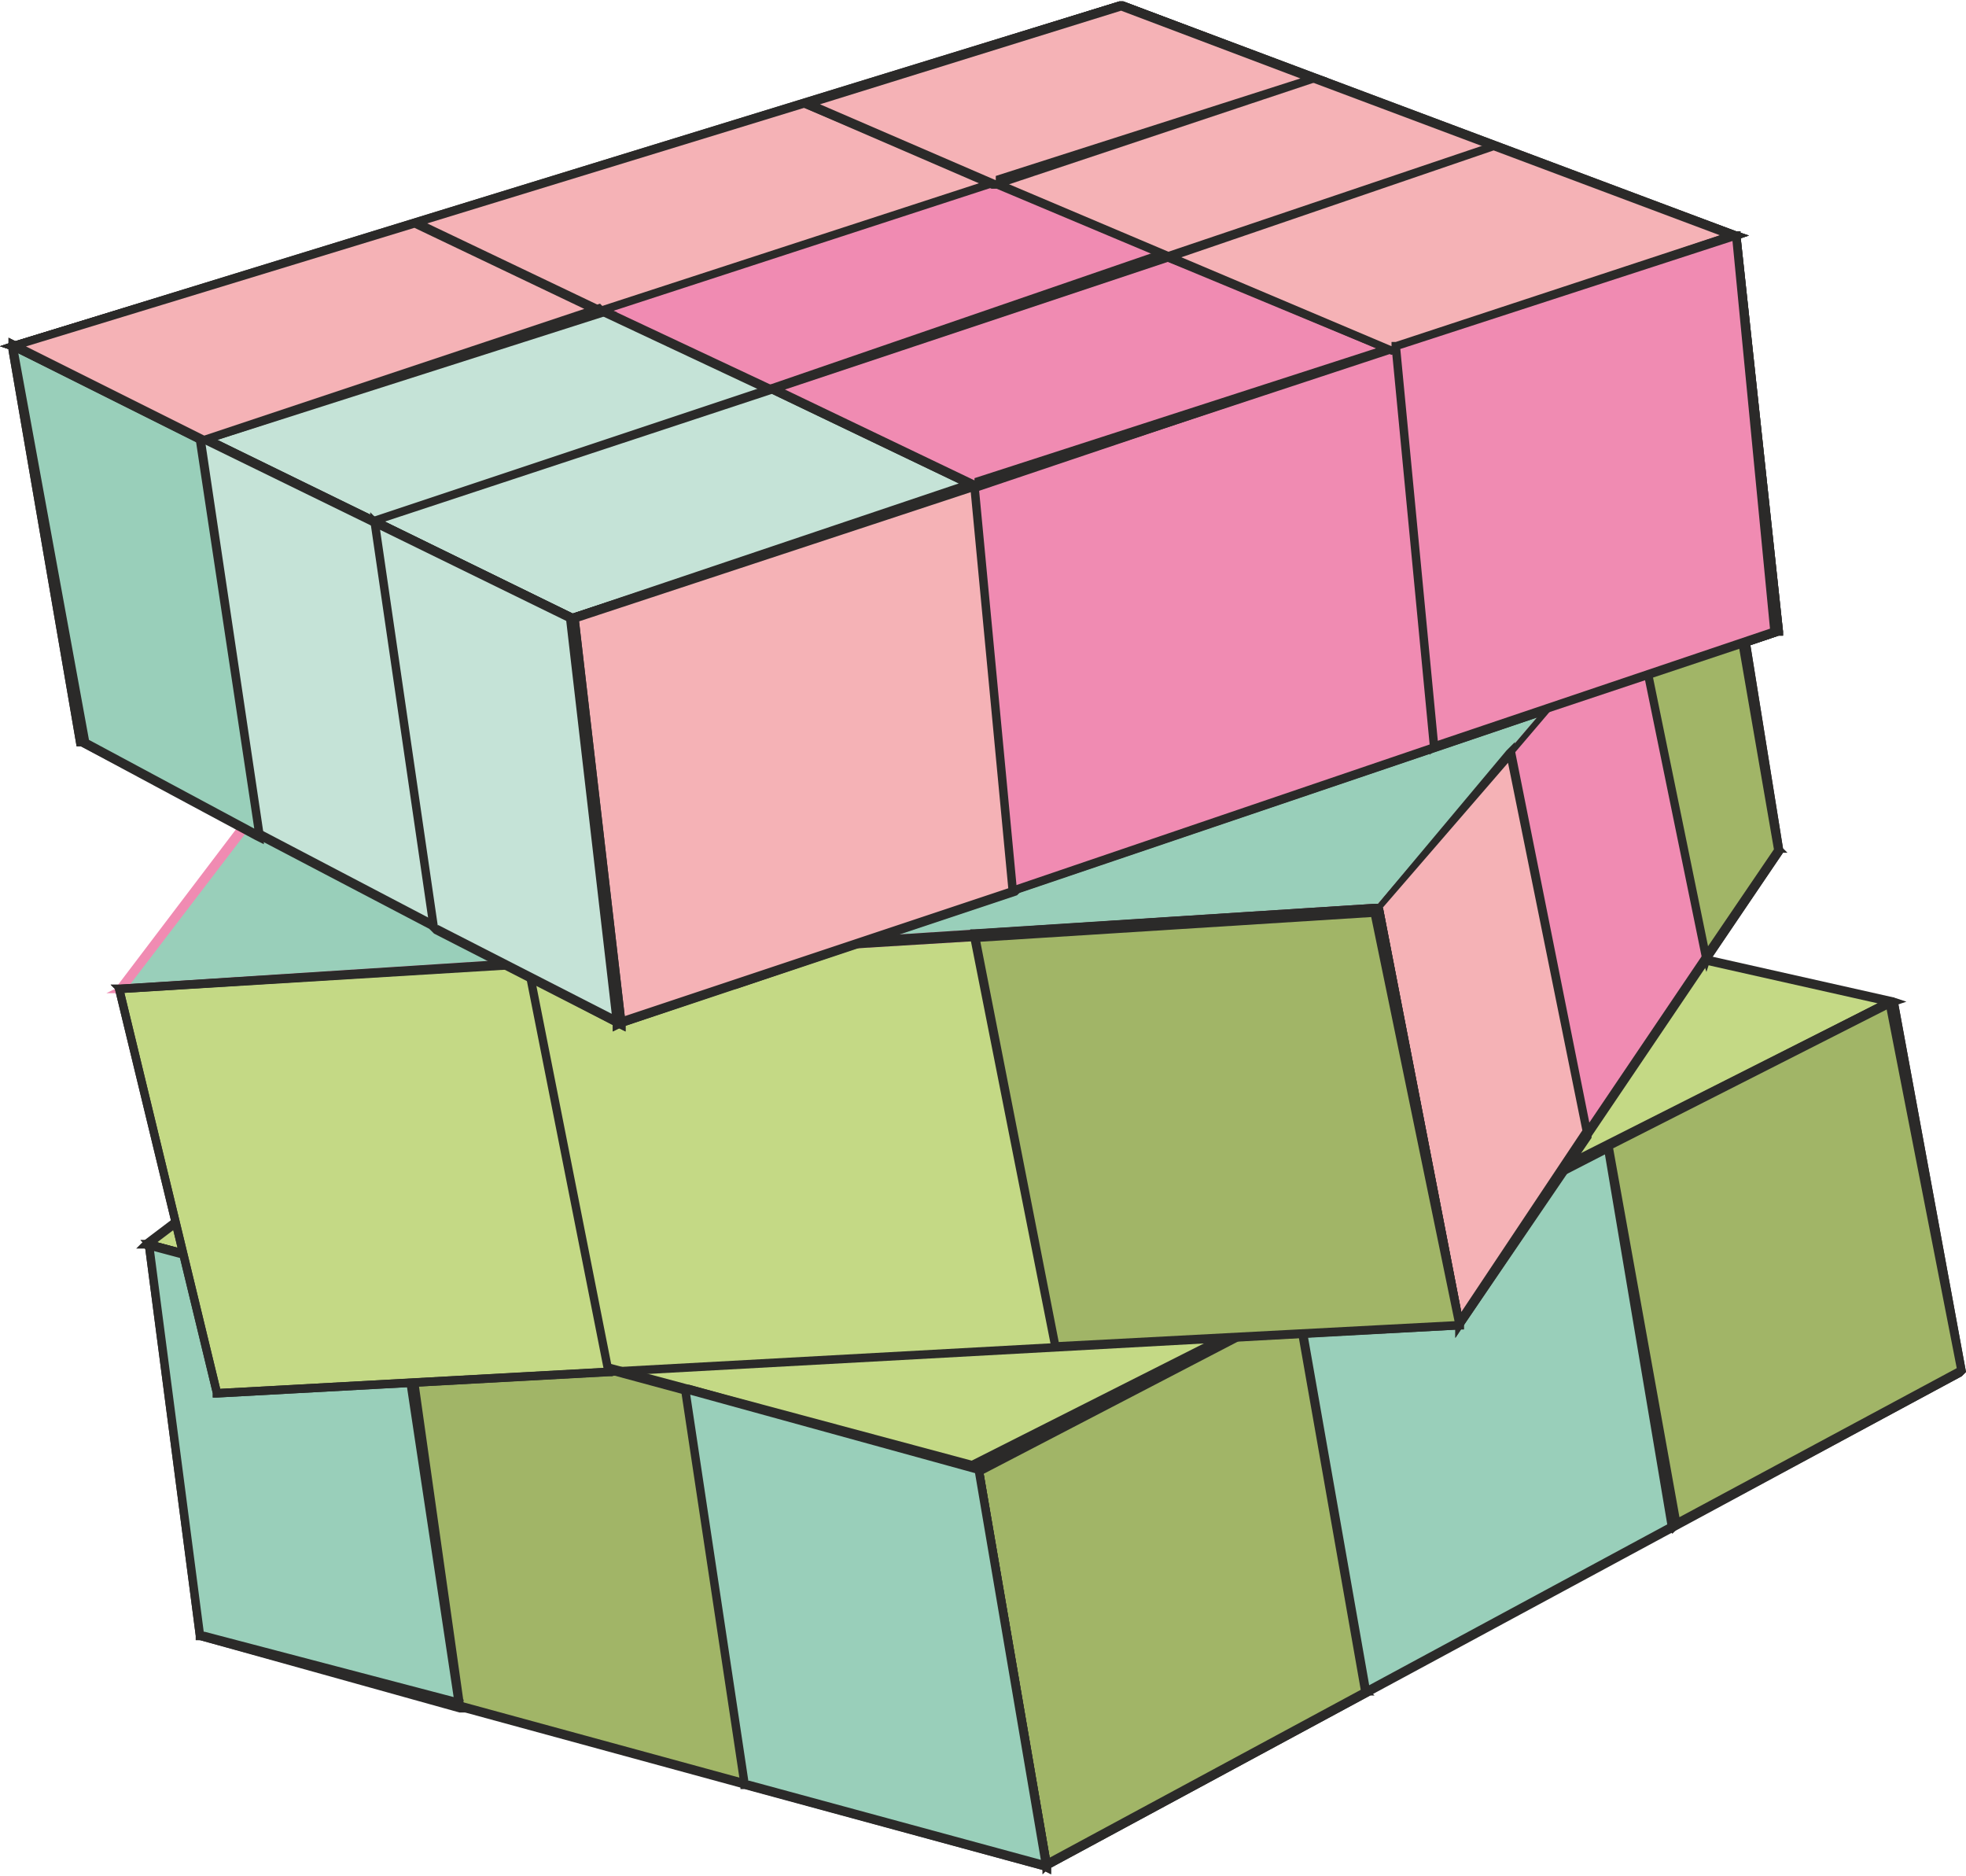 <svg xmlns="http://www.w3.org/2000/svg" width="65" height="62" fill-rule="evenodd" clip-rule="evenodd" image-rendering="optimizeQuality" shape-rendering="geometricPrecision" text-rendering="geometricPrecision" viewBox="0 0 4.62 4.4"><defs><style>.fil7{fill:#f5b2b6}.fil4{fill:#f08bb2}.fil5{fill:#c5e3d7}.fil0{fill:#c4d985}.fil6{fill:#a1b567}.fil2{fill:#99cfba}.fil1{fill:#2b2a29;fill-rule:nonzero}</style></defs><g id="Слой_x0020_1"><g id="_613700432"><path d="M.35 2.92l1.94.52 2.16-1.09-2.59-.58z" class="fil0"/><path id="1" d="M2.28 3.45L.34 2.93l.01-.02 1.94.52v.02h-.01zm.01 0h-.01.01zm2.16-1.09L2.29 3.45l-.01-.02 2.16-1.09h.01v.02zm0-.02l.03.01-.03.01v-.02zm-2.58-.58l2.58.58-.01.02-2.58-.58v-.02h.01zm-.01 0h.01-.01zM.34 2.91l1.52-1.15.01.02L.35 2.93H.34v-.02zm0 .02H.32l.02-.02v.02z" class="fil1"/><path d="M.28 2.32l2.95-.19.81-.94L1.35.92z" class="fil2"/><path id="1" fill="#f08bb2" fill-rule="nonzero" d="M3.24 2.15l-2.96.18v-.02l2.95-.19.01.02v.01zm0-.01v.01-.01zm.81-.95l-.81.95-.01-.01.81-.95.01-.01v.02zm0-.02l.02.01-.02.01v-.02zM1.35.91l2.7.26-.01.03L1.35.93 1.34.91h.01zm-.01 0h.01-.01zM.27 2.32L1.34.91l.02.02-1.07 1.4H.28l-.01-.01zm.01.01H.25l.02-.01.01.01z"/><path d="M.03.81l1.31.64 2.74-.9L2.64.01z" class="fil4"/><path id="1" d="M1.34 1.46L.03.82.04.8l1.31.64v.02h-.01zm.01 0h-.01.01zm2.73-.9l-2.73.9-.01-.02 2.73-.9h.01v.02zm0-.02l.03.01-.03.01V.54zM2.64 0l1.44.54-.01.02L2.63.02V0h.01zm-.01 0h.01-.01zM.03.8l2.6-.8.01.02-2.61.8V.8zm0 .02L0 .81.03.8v.02z" class="fil1"/><path d="M.03.81l1.31.64.96-.31L.98.52z" class="fil5"/><path id="1" d="M1.34 1.46L.03.82.04.8l1.31.64v.02h-.01zm.01 0h-.01.01zm.95-.31l-.95.31-.01-.02.95-.32.01.01v.02zm0-.02l.03.01-.03.01v-.02zM.98.51l1.32.62-.01.02L.97.53.98.51zm0 0zM.03.8L.98.51v.02L.03.82V.8zm0 .02L0 .81.03.8v.02z" class="fil1"/><path d="M.88 1.22l.46.23.96-.31-.49-.23z" class="fil5"/><path id="1" d="M1.34 1.46l-.47-.23.01-.02.47.23v.02h-.01zm.01 0h-.01.01zm.95-.31l-.95.31-.01-.02.95-.32.01.01v.02zm0-.02l.03.01-.03.01v-.02zM1.82.9l.48.23-.01.02-.48-.23V.9h.01zm-.01 0h.01-.01zm-.93.31L1.81.9l.01.02-.94.31H.87l.01-.02zm-.01.02l-.02-.01.03-.01-.01.02z" class="fil1"/><path d="M2.3 3.45l.16.93 2.15-1.16-.16-.87z" class="fil2"/><path id="1" d="M2.45 4.39l-.16-.94h.02l.16.93-.01.01h-.01zm.01 0l-.01.01v-.01h.01zm2.15-1.16L2.46 4.39l-.01-.02L4.6 3.21l.02.01-.01.01zm.01-.01l-.01.01.01-.01zm-.16-.87l.16.87H4.6l-.17-.87.01-.01.02.01zm-.02-.01h.01l.01.01-.02-.01zM2.3 3.44l2.14-1.1.01.02-2.14 1.1-.02-.01.01-.01zm-.01.01v-.01h.01l-.01.01z" class="fil1"/><path d="M3.94 3.58l.67-.36-.16-.87-.67.34z" class="fil6"/><path id="1" d="M4.61 3.23l-.67.36-.01-.02.67-.36.02.01-.01.01zm.01-.01l-.01.01.01-.01zm-.16-.87l.16.87H4.6l-.17-.87.01-.01.02.01zm-.02-.01h.01l.01.01-.02-.01zm-.67.34l.67-.34.01.02-.67.34h-.01v-.02zm0 .02l-.01-.01.01-.01v.02zm.15.89l-.15-.89.02-.01.16.89-.01.01h-.02zm.02 0l-.01.01-.01-.01h.02z" class="fil1"/><path d="M2.3 3.45l.16.93.75-.41-.16-.91z" class="fil6"/><path id="1" d="M2.45 4.39l-.16-.94h.02l.16.93-.01.01h-.01zm.01 0l-.01.01v-.01h.01zm.76-.41l-.76.41-.01-.02.76-.41.01.01v.01zm0-.01l.01.01h-.01v-.01zm-.16-.91l.16.91-.02.01-.16-.91.01-.02.01.01zm-.01-.01h.01v.01l-.01-.01zm-.75.39l.75-.39.01.02-.75.39-.02-.01.01-.01zm-.01.01v-.01h.01l-.01.01z" class="fil1"/><path d="M2.3 3.45l.16.93-1.99-.54-.12-.92z" class="fil6"/><path id="1" d="M2.47 4.38l-.02.01-.16-.94h.02l.16.93zm0 0v.02l-.02-.01.02-.01zm-2-.53l-.01-.01.02-.01 1.98.54-.01.02-1.98-.54zm0 0H.46v-.01l.01.01zm-.13-.93l.01-.01.01.01.12.92H.46l-.12-.92zm0 0l-.01-.01h.02l-.01.01zm1.96.52l.01.01-.01.01-1.96-.53.01-.02 1.95.53zm0 0h.01v.01l-.01-.01z" class="fil1"/><path d="M1.08 4l-.61-.16-.12-.92.59.16z" class="fil2"/><path id="1" d="M.48 3.83l.61.16-.01.03-.61-.17-.01-.01.02-.01zm-.01.02H.46v-.01l.01.01zm-.11-.93l.12.92H.46l-.12-.92.01-.01.01.01zm-.02 0l-.01-.01h.02l-.01.01zm.6.17l-.6-.16.01-.02.6.16.01.01-.02.01zm.01-.02l.01.01-.01-.01zm.12.94l-.14-.93h.03l.13.92-.01.02-.01-.01zM1.09 4l.01.02h-.02L1.09 4z" class="fil1"/><path d="M2.3 3.45l.16.93-.71-.19-.14-.93z" class="fil2"/><path id="1" d="M2.45 4.39l-.16-.94h.02l.16.93-.02.01zm.02-.01v.02l-.02-.01.02-.01zm-.71-.2l.7.19-.01.02-.7-.19-.01-.01.02-.01zm-.01.02h-.01v-.01l.01.01zm-.13-.94l.14.93h-.02l-.14-.93.02-.01v.01zm-.02 0v-.01h.02l-.02.01zm.7.2l-.69-.19.01-.02.68.19.01.01-.01.01zm0-.02h.01v.01l-.01-.01z" class="fil1"/><path d="M1.44 2.4l-.11-.95h.03l.11.95-.01.01-.02-.01zm.02.01l-.02.01V2.4l.02.01zm2.72-.92l-2.72.92-.01-.02 2.72-.92.02.01-.01.01zm.01-.01v.01h-.01l.01-.01zm-.1-.93l.1.93h-.03L4.07.55V.54l.02.01zM4.07.54h.02v.01L4.07.54zm-2.73.9l2.73-.9.01.02-2.73.9-.02-.01.01-.01zm-.01.01v-.01h.01l-.01.01z" class="fil1"/><path d="M1.34 1.45l.07.57.32.29 2.45-.83-.1-.93z" class="fil4"/><path id="1" d="M1.4 2.02l-.07-.57h.03l.06.57-.02.01v-.01zm0 .01v-.01.01zm.32.29l-.32-.29.02-.02.32.29-.01.02h-.01zm.01 0h-.01.01zm2.45-.83l-2.45.83V2.3l2.44-.83.02.01-.01.01zm.01-.01v.01h-.01l.01-.01zm-.1-.93l.1.93h-.03L4.07.55V.54l.02.01zM4.07.54h.02v.01L4.07.54zm-2.73.9l2.73-.9.01.02-2.73.9-.02-.01.01-.01zm-.01.01v-.01h.01l-.01.01z" class="fil1"/><path d="M1.34 1.45l.11.95L.2 1.74.03.81z" class="fil5"/><path id="1" d="M1.47 2.4l-.02.01-.01-.01-.11-.95h.03l.11.95zm0 0v.02l-.02-.01.02-.01zM.19 1.75H.18l.02-.02 1.26.66-.01.02-1.26-.66zm0 0H.18h.01zM.02.82L.04.8v.01l.17.93-.03.01L.02.82zm0 0V.79L.04.8.02.82zm1.33.62l.01.01-.02.01L.03.82.04.8l1.31.64zm0 0h.01v.01l-.01-.01z" class="fil1"/><path d="M.61 1.96L.2 1.74.03.81l.44.21z" class="fil2"/><path id="1" d="M.2 1.73l.41.22-.01.02-.41-.22H.18l.02-.02zm-.01.02H.18h.01zM.04.81l.17.93-.03.01L.02.82.04.8v.01zM.02.82V.79L.04.8.02.82zm.44.21L.03.82.04.8l.43.21.01.01-.02.01zm.01-.02l.01.01-.01-.01zm.13.95l-.14-.93.02-.01.14.94-.02.01v-.01zm.02 0v.02L.6 1.97l.02-.01z" class="fil1"/><path d="M.28 2.32l.96-.06.19.96-.92.05z" class="fil0"/><path id="1" d="M1.24 2.27l-.96.06v-.02l.96-.06.01.01-.01.01zm0-.02h.01v.01l-.01-.01zm.18.97l-.19-.96h.02l.19.96-.01.01-.01-.01zm.02 0v.01h-.01l.01-.01zm-.93.04l.92-.05v.02l-.92.05-.01-.01.01-.01zm0 .02H.5v-.01l.01.01zm-.22-.96l.23.95H.5l-.23-.95.01-.01.01.01zm-.02 0l-.01-.01h.02l-.01.01z" class="fil1"/><g><path d="M3.23 2.13l.81-.94.14.81-.75 1.11z" class="fil4"/><path id="1" d="M4.05 1.19l-.81.95-.01-.01.81-.95h.02l-.01.01zm-.01-.01l.01-.02.01.02h-.02zm.13.82l-.14-.81.03-.01.13.81V2h-.02zm.02-.01L4.2 2h-.01v-.01zM3.42 3.1l.75-1.11.02.01-.75 1.11h-.02V3.1zm.02.01l-.02.03v-.03h.02zm-.19-.98l.19.98h-.02l-.2-.97.01-.01h.02zm-.03.01v-.01h.01l-.01.01z" class="fil1"/></g><g><path d="M3.23 2.13l.32-.36.18.89-.3.45z" class="fil7"/><path id="1" d="M3.56 1.77l-.32.37-.01-.01.31-.37h.02v.01zm-.02-.01l.02-.02v.02h-.02zm.18.9l-.18-.89.02-.01.18.9v.01l-.02-.01zm.02 0v.01-.01zm-.32.44l.3-.45.02.02-.3.44h-.02V3.1zm.02.01l-.02.03v-.03h.02zm-.19-.98l.19.98h-.02l-.2-.97.01-.01h.02zm-.03.01v-.01h.01l-.01.01z" class="fil1"/></g><g><path d="M3.84 1.42l.2-.23.14.81-.17.25z" class="fil6"/><path id="1" d="M4.05 1.19l-.2.24-.02-.01.21-.24h.02l-.01.01zm-.01-.01l.01-.02.01.02h-.02zm.13.82l-.14-.81.03-.01.13.81V2h-.02zm.02-.01L4.2 2h-.01v-.01zM4 2.24l.17-.25.02.01-.17.25H4v-.01zm.02.01l-.01.03L4 2.25h.02zm-.17-.83l.17.83H4l-.17-.83h.02zm-.02 0z" class="fil1"/></g><g><path d="M3.24 2.15l-2.96.18v-.02l2.95-.19.02.01-.01.02zm-.01-.03h.01l.01.01-.02-.01zm.19.99l-.2-.97.03-.01.19.98-.01.01-.01-.01zm.02 0v.01h-.01l.01-.01zm-2.93.15l2.92-.16v.02l-2.92.16-.01-.01.01-.01zm0 .02H.5v-.01l.01.01zm-.22-.96l.23.95H.5l-.23-.95.01-.01.01.01zm-.02 0l-.01-.01h.02l-.01.01z" class="fil1"/></g><g><path d="M1.34 1.45l.11.95.93-.31-.09-.95z" class="fil7"/><path id="1" d="M1.44 2.4l-.11-.95h.03l.11.95-.01.01-.02-.01zm.02.01l-.02.01V2.4l.02.01zm.93-.31l-.93.31-.01-.02.93-.31.01.01v.01zm0-.01h.01l-.01.01v-.01zm-.09-.95l.09.95h-.02l-.09-.95.01-.01.01.01zm-.01-.01l.01-.01v.02l-.01-.01zm-.95.31l.95-.31v.02l-.94.31-.02-.01.01-.01zm-.01.01v-.01h.01l-.01.01z" class="fil1"/></g><g><path d="M1.34 1.45l.11.95-.43-.22-.14-.96z" class="fil5"/><path id="1" d="M1.44 2.4l-.11-.95h.03l.11.95-.02.01-.01-.01zm.03 0v.02l-.02-.01.02-.01zm-.44-.23l.43.22-.01.02-.43-.22-.01-.01.02-.01zm-.01.02l-.01-.01.01.01zm-.13-.97l.14.96h-.02l-.14-.96.01-.01.01.01zm-.02 0V1.2l.01.01-.01.01zm.47.24l-.47-.23.01-.02.47.23.01.01-.02.01zm.01-.02h.01v.01l-.01-.01z" class="fil1"/></g><g><path d="M2.3 1.14L1.81.91 2.75.6l.53.21z" class="fil4"/><path id="1" d="M1.82.9l.48.23-.01.02-.48-.23V.9h.01zm-.01.02L1.78.91 1.81.9v.02zm.94-.31l-.93.31L1.81.9l.93-.32h.01v.03zM2.74.58h.01-.01zm.54.24L2.74.61l.01-.03.53.22v.02zm0-.02l.03.01-.03.01V.8zm-.99.32L3.28.8v.02l-.98.33h-.01v-.03zm.01.03h-.01.01z" class="fil1"/></g><g><path d="M.03.81l.45.22L3.09.18 2.64.01z" class="fil7"/><path id="1" d="M.47 1.04L.03.82.04.8l.44.22v.02H.47zm.01 0H.47h.01zM3.09.19l-2.61.85v-.02L3.09.17v.02zm0-.02l.03.01-.03.01V.17zM2.64 0l.45.17-.01.02-.45-.17V0h.01zm-.01 0h.01-.01zM.03.8l2.6-.8.01.02-2.61.8V.8zm0 .02L0 .81.03.8v.02z" class="fil1"/></g><g><path d="M.03.81l.45.22.94-.3L.98.52z" class="fil7"/><path id="1" d="M.47 1.04L.03.82.04.8l.44.22v.02H.47zm.01 0H.47h.01zm.94-.3l-.94.3v-.02l.93-.31.01.01v.02zm0-.02l.03.01-.03.01V.72zM.98.51l.44.21-.01.02L.97.53.98.51zm0 0zM.03.8L.98.51v.02L.03.82V.8zm0 .02L0 .81.03.8v.02z" class="fil1"/></g><g><path d="M3.27.82l.81-.27L2.64.01 1.9.24z" class="fil7"/><path id="1" d="M4.08.56l-.81.27V.81l.8-.27h.01v.02zm0-.02l.03.01-.03.01V.54zM2.64 0l1.44.54-.01.02L2.63.02V0h.01zm-.01 0h.01-.01zm-.74.23L2.63 0l.01.02-.74.23h-.01V.23zm0 .02L1.86.24l.03-.01v.02zm1.38.58L1.89.25 1.9.23l1.37.58v.02zm0 0z" class="fil1"/></g><g><path d="M3.27.82l.81-.27-.57-.21-.76.26z" class="fil7"/><path id="1" d="M4.08.56l-.81.27V.81l.8-.27h.01v.02zm0-.02l.03.01-.03.01V.54zM3.51.33l.57.21-.01.02-.56-.21V.33zm0 0zm-.77.26l.77-.26v.02l-.76.26h-.01V.59zm0 .02L2.71.59h.03v.02zm.53.22L2.74.61l.01-.02.52.22v.02zm0 0z" class="fil1"/></g><g><path d="M2.34.43l.75-.25-.45-.17-.74.23z" class="fil7"/><path id="1" d="M3.09.19l-.75.25V.41l.75-.24v.02zm0-.02l.03.01-.03.01V.17zM2.64 0l.45.17-.01.02-.45-.17V0h.01zm-.01 0h.01-.01zm-.74.23L2.63 0l.01.02-.74.23h-.01V.23zm0 .02L1.86.24l.03-.01v.02zm.44.19L1.89.25 1.9.23l.44.19v.02h-.01zm.01 0h-.01.01z" class="fil1"/></g><g><path d="M3.37 1.75l.81-.27-.1-.93-.8.26z" class="fil4"/><path id="1" d="M4.18 1.49l-.81.27v-.02l.8-.27.02.01-.01.01zm.01-.01v.01h-.01l.01-.01zm-.1-.93l.1.93h-.03L4.07.55V.54l.02.01zM4.07.54h.02v.01L4.07.54zM3.28.8l.79-.26.01.02-.8.26-.01-.01.01-.01zm-.01.01V.8h.01l-.01.01zm.09.94L3.27.81h.02l.09.94-.01.01-.01-.01zm.01.01l-.01.01v-.02l.01.01z" class="fil1"/></g><g><path d="M2.29 2.19l.94-.06.2.98-.95.05z" class="fil6"/><path id="1" d="M3.24 2.15l-.95.06v-.03l.94-.06.02.01-.01.02zm-.01-.03h.01l.01.01-.02-.01zm.19.99l-.2-.97.03-.01.19.98-.01.01-.01-.01zm.02 0v.01h-.01l.01-.01zm-.96.04l.95-.05v.02l-.95.05-.01-.01.01-.01zm0 .02h-.01v-.01l.01.01zm-.18-.98l.19.97h-.02l-.19-.96.01-.02.01.01zm-.02.01v-.02h.01l-.01.02z" class="fil1"/></g></g></g></svg>